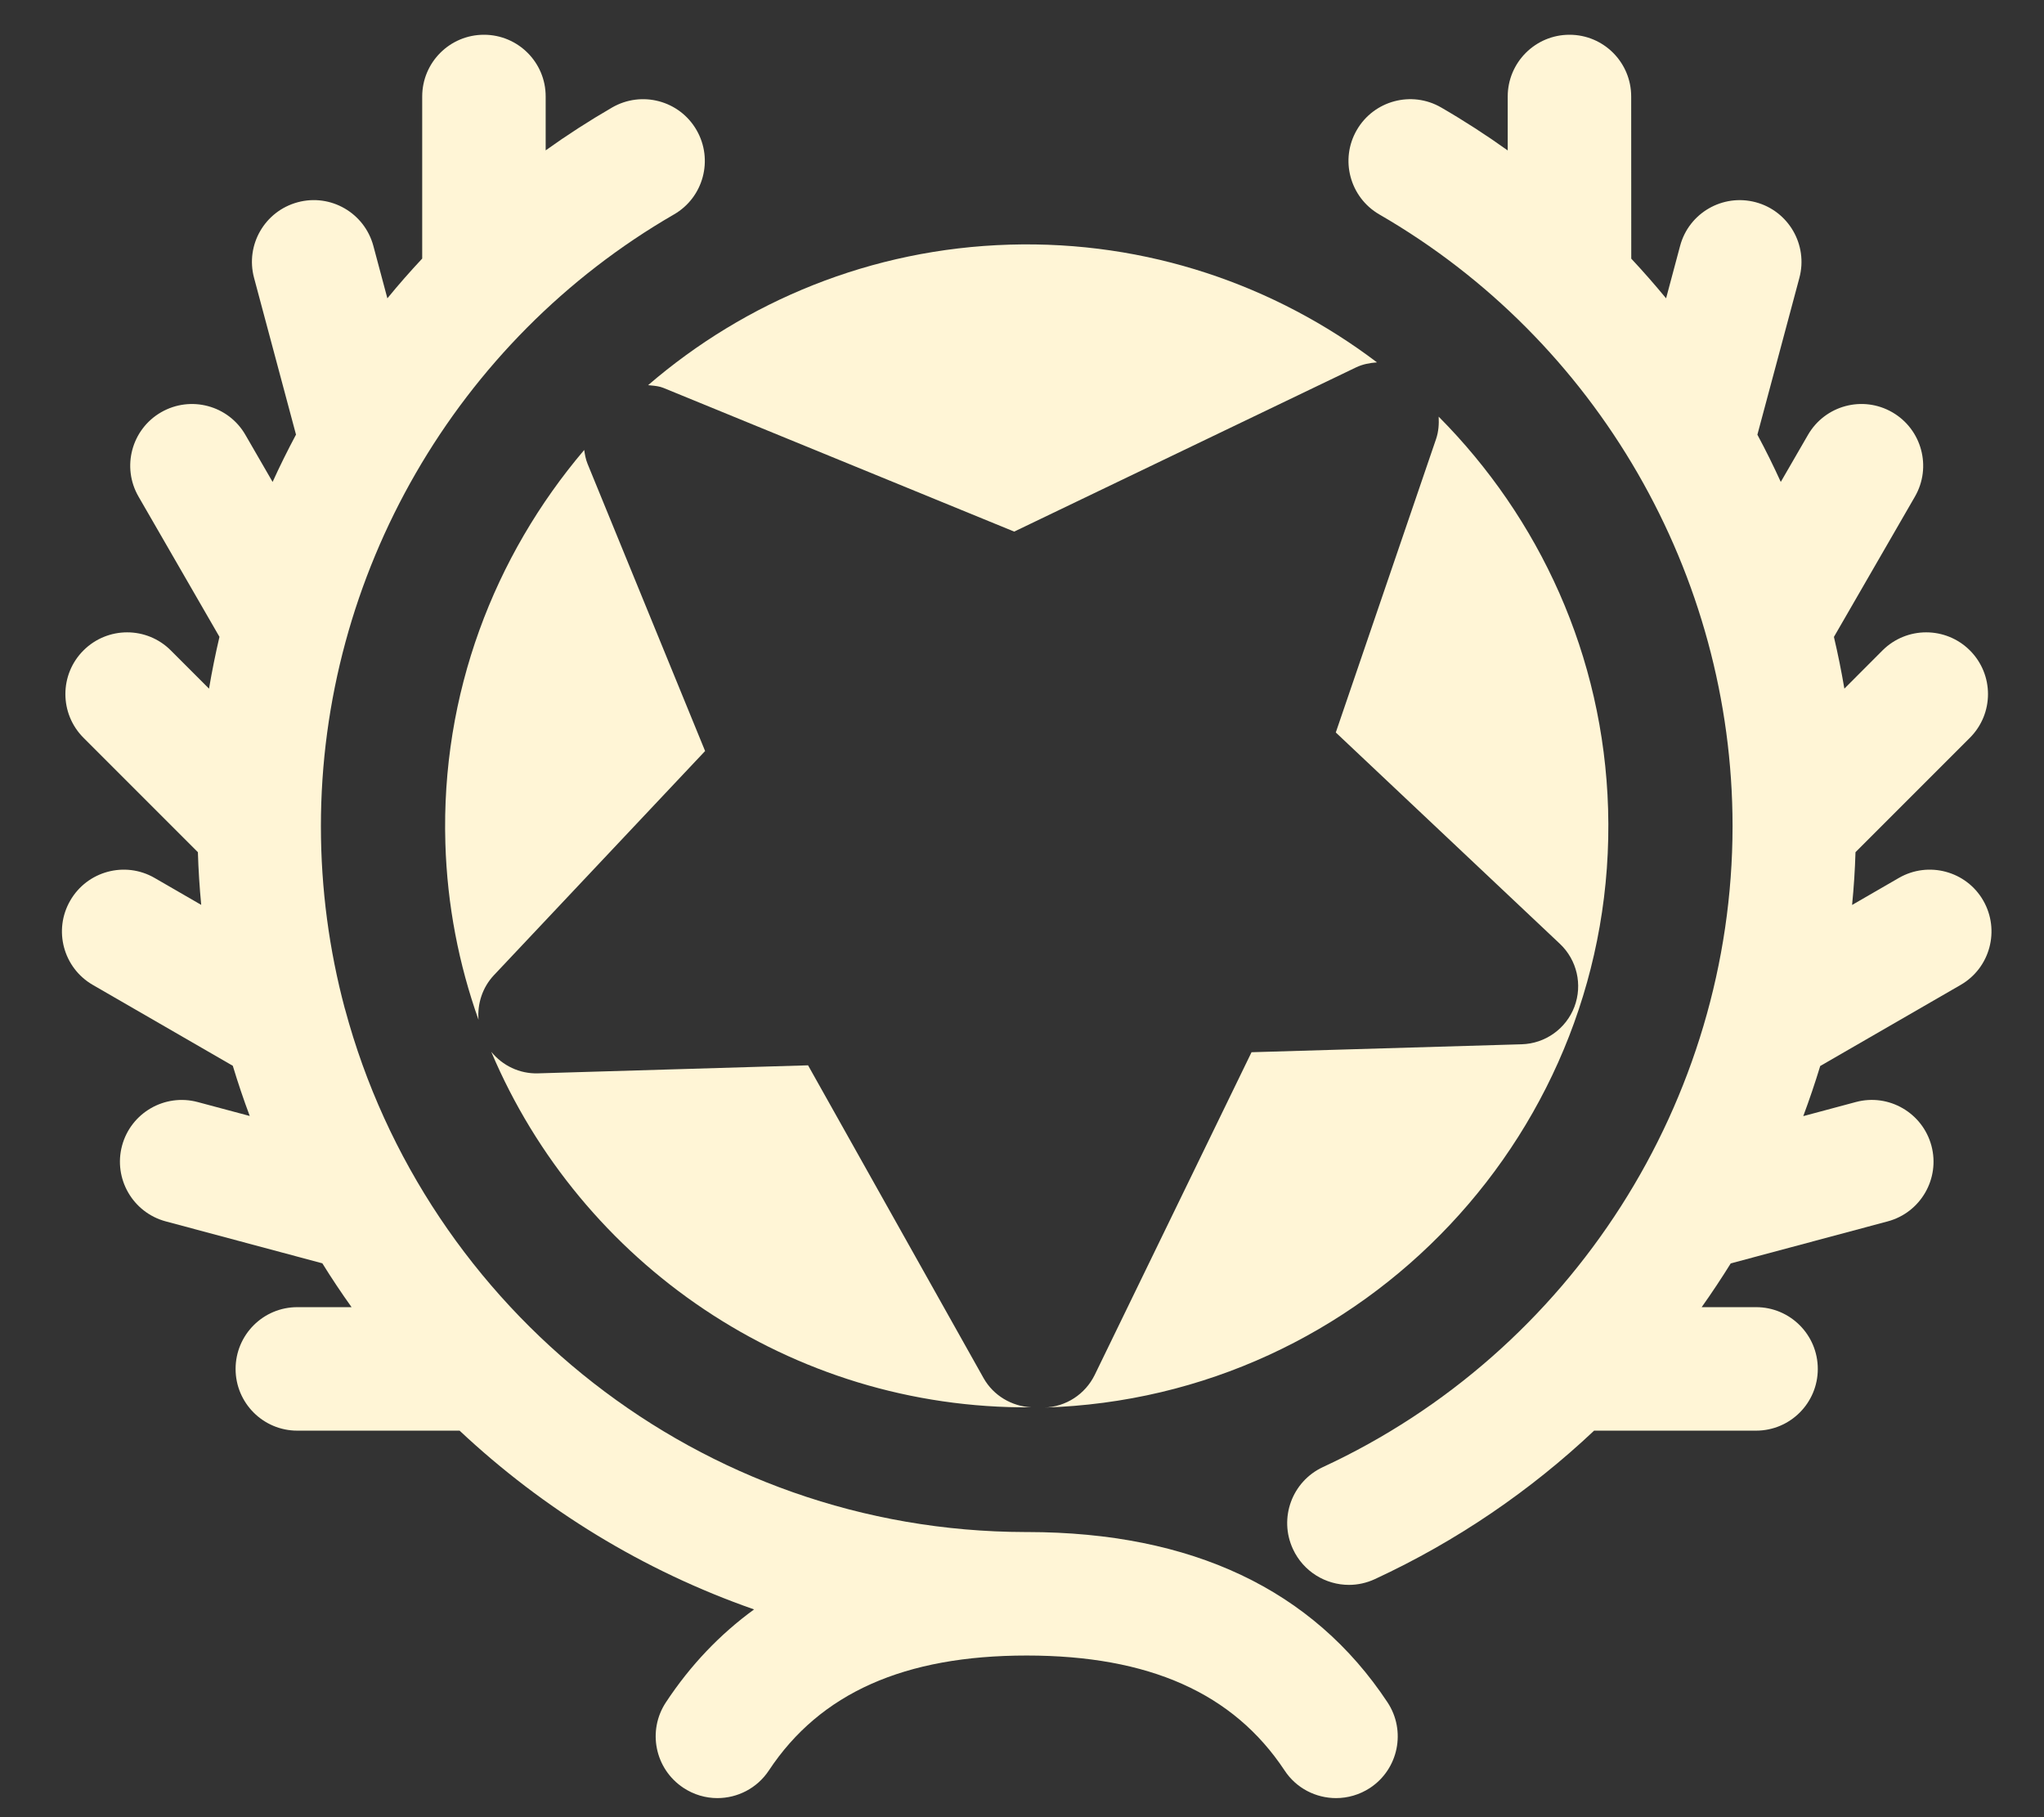 <svg width="27" height="24" viewBox="0 0 27 24" fill="none" xmlns="http://www.w3.org/2000/svg">
<rect x="0" y="0" width="27" height="24" fill="#333333" stroke="none"/>
<path d="M26.197 11.893C25.973 11.504 25.473 11.37 25.083 11.595L24.465 11.952C24.488 11.721 24.503 11.489 24.51 11.255L26.021 9.744C26.34 9.425 26.34 8.909 26.021 8.59C25.702 8.272 25.186 8.272 24.867 8.59L24.363 9.095C24.324 8.865 24.278 8.637 24.225 8.412L25.295 6.559C25.52 6.169 25.386 5.67 24.996 5.445C24.606 5.22 24.108 5.353 23.882 5.744L23.523 6.365C23.427 6.154 23.324 5.946 23.214 5.741L23.769 3.669C23.885 3.234 23.626 2.787 23.192 2.671C22.757 2.555 22.309 2.812 22.193 3.248L22.008 3.94C21.86 3.761 21.707 3.586 21.548 3.416L21.547 1.275C21.547 0.824 21.183 0.459 20.732 0.459C20.282 0.459 19.916 0.824 19.916 1.275L19.916 1.987C19.634 1.785 19.34 1.595 19.036 1.419C18.647 1.194 18.147 1.328 17.922 1.718C17.697 2.107 17.83 2.606 18.22 2.832C21.097 4.494 22.884 7.587 22.886 10.906C22.886 10.909 22.886 10.913 22.886 10.917C22.883 14.534 20.761 17.854 17.475 19.376C17.067 19.566 16.889 20.05 17.079 20.459C17.217 20.757 17.512 20.932 17.819 20.932C17.934 20.932 18.051 20.907 18.161 20.856C19.242 20.355 20.215 19.689 21.057 18.895H23.197C23.647 18.895 24.012 18.53 24.012 18.08C24.012 17.629 23.647 17.264 23.197 17.264H22.478C22.612 17.075 22.74 16.882 22.862 16.686L24.936 16.131C25.371 16.014 25.629 15.567 25.513 15.132C25.396 14.697 24.949 14.438 24.514 14.555L23.82 14.741C23.901 14.523 23.976 14.303 24.044 14.079L25.899 13.008C26.289 12.783 26.422 12.284 26.197 11.893Z" fill="#FFF5D6"/>
<path d="M13.573 20.234C13.569 20.234 13.566 20.234 13.562 20.234C13.556 20.234 13.55 20.234 13.544 20.234C9.247 20.226 5.624 17.296 4.558 13.329C4.557 13.325 4.555 13.321 4.554 13.317C4.349 12.549 4.239 11.742 4.239 10.911C4.239 7.59 6.026 4.495 8.903 2.832C9.293 2.607 9.426 2.108 9.201 1.718C8.976 1.327 8.477 1.195 8.087 1.419C7.783 1.595 7.49 1.784 7.208 1.986L7.208 1.275C7.209 0.824 6.843 0.459 6.393 0.459C5.942 0.459 5.577 0.824 5.577 1.275L5.577 3.415C5.418 3.585 5.264 3.76 5.117 3.94L4.932 3.248C4.815 2.812 4.368 2.554 3.933 2.671C3.498 2.788 3.239 3.234 3.356 3.67L3.91 5.74C3.801 5.945 3.697 6.153 3.601 6.365L3.242 5.744C3.018 5.354 2.519 5.22 2.128 5.445C1.738 5.67 1.604 6.169 1.83 6.559L2.899 8.411C2.846 8.637 2.8 8.865 2.761 9.095L2.256 8.59C1.938 8.272 1.422 8.272 1.103 8.59C0.784 8.908 0.784 9.425 1.103 9.744L2.614 11.255C2.621 11.489 2.636 11.721 2.658 11.951L2.042 11.595C1.652 11.37 1.153 11.504 0.928 11.894C0.702 12.284 0.836 12.783 1.226 13.008L3.075 14.076C3.143 14.3 3.217 14.521 3.299 14.739L2.611 14.555C2.176 14.439 1.729 14.697 1.612 15.132C1.496 15.567 1.754 16.014 2.189 16.131L4.258 16.685C4.38 16.882 4.509 17.075 4.644 17.264H3.927C3.477 17.264 3.112 17.629 3.112 18.08C3.112 18.53 3.477 18.895 3.927 18.895H6.071C7.178 19.934 8.499 20.746 9.961 21.256C9.508 21.586 9.119 21.994 8.797 22.482C8.548 22.858 8.651 23.363 9.027 23.612C9.166 23.704 9.322 23.748 9.476 23.748C9.74 23.748 10 23.62 10.157 23.382C10.833 22.361 11.946 21.865 13.562 21.865C13.562 21.865 13.562 21.865 13.562 21.865C13.562 21.865 13.562 21.865 13.562 21.865C15.178 21.865 16.292 22.361 16.968 23.382C17.124 23.62 17.384 23.748 17.649 23.748C17.803 23.748 17.959 23.704 18.098 23.613C18.474 23.364 18.576 22.858 18.328 22.483C17.342 20.993 15.743 20.237 13.573 20.234Z" fill="#FFF5D6"/>
<path fill-rule="evenodd" clip-rule="evenodd" d="M7.105 14.176C6.863 14.183 6.638 14.074 6.489 13.891C7.668 16.679 10.437 18.614 13.626 18.587C13.364 18.574 13.123 18.432 12.993 18.202L10.674 14.07L7.105 14.176ZM13.794 18.59C18.027 18.462 21.367 14.917 21.242 10.684C21.182 8.656 20.332 6.839 19.004 5.503C19.009 5.6 19.003 5.698 18.971 5.794L17.645 9.674L20.605 12.465C20.831 12.678 20.907 13.006 20.797 13.297C20.686 13.588 20.411 13.783 20.101 13.792L16.532 13.897L14.461 18.158C14.335 18.415 14.079 18.581 13.794 18.59ZM17.911 4.853C18 4.81 18.094 4.793 18.189 4.786C16.842 3.766 15.153 3.177 13.335 3.231C11.508 3.285 9.849 3.978 8.561 5.087C8.574 5.088 8.588 5.09 8.602 5.091C8.656 5.096 8.711 5.102 8.763 5.123L13.397 7.021L17.911 4.853ZM7.761 6.125C7.737 6.067 7.726 6.005 7.717 5.943C6.528 7.342 5.824 9.162 5.883 11.137C5.907 11.955 6.061 12.737 6.321 13.469C6.304 13.257 6.372 13.042 6.524 12.88L9.314 9.919L7.761 6.125Z" fill="#FFF5D6"/>
</svg>
